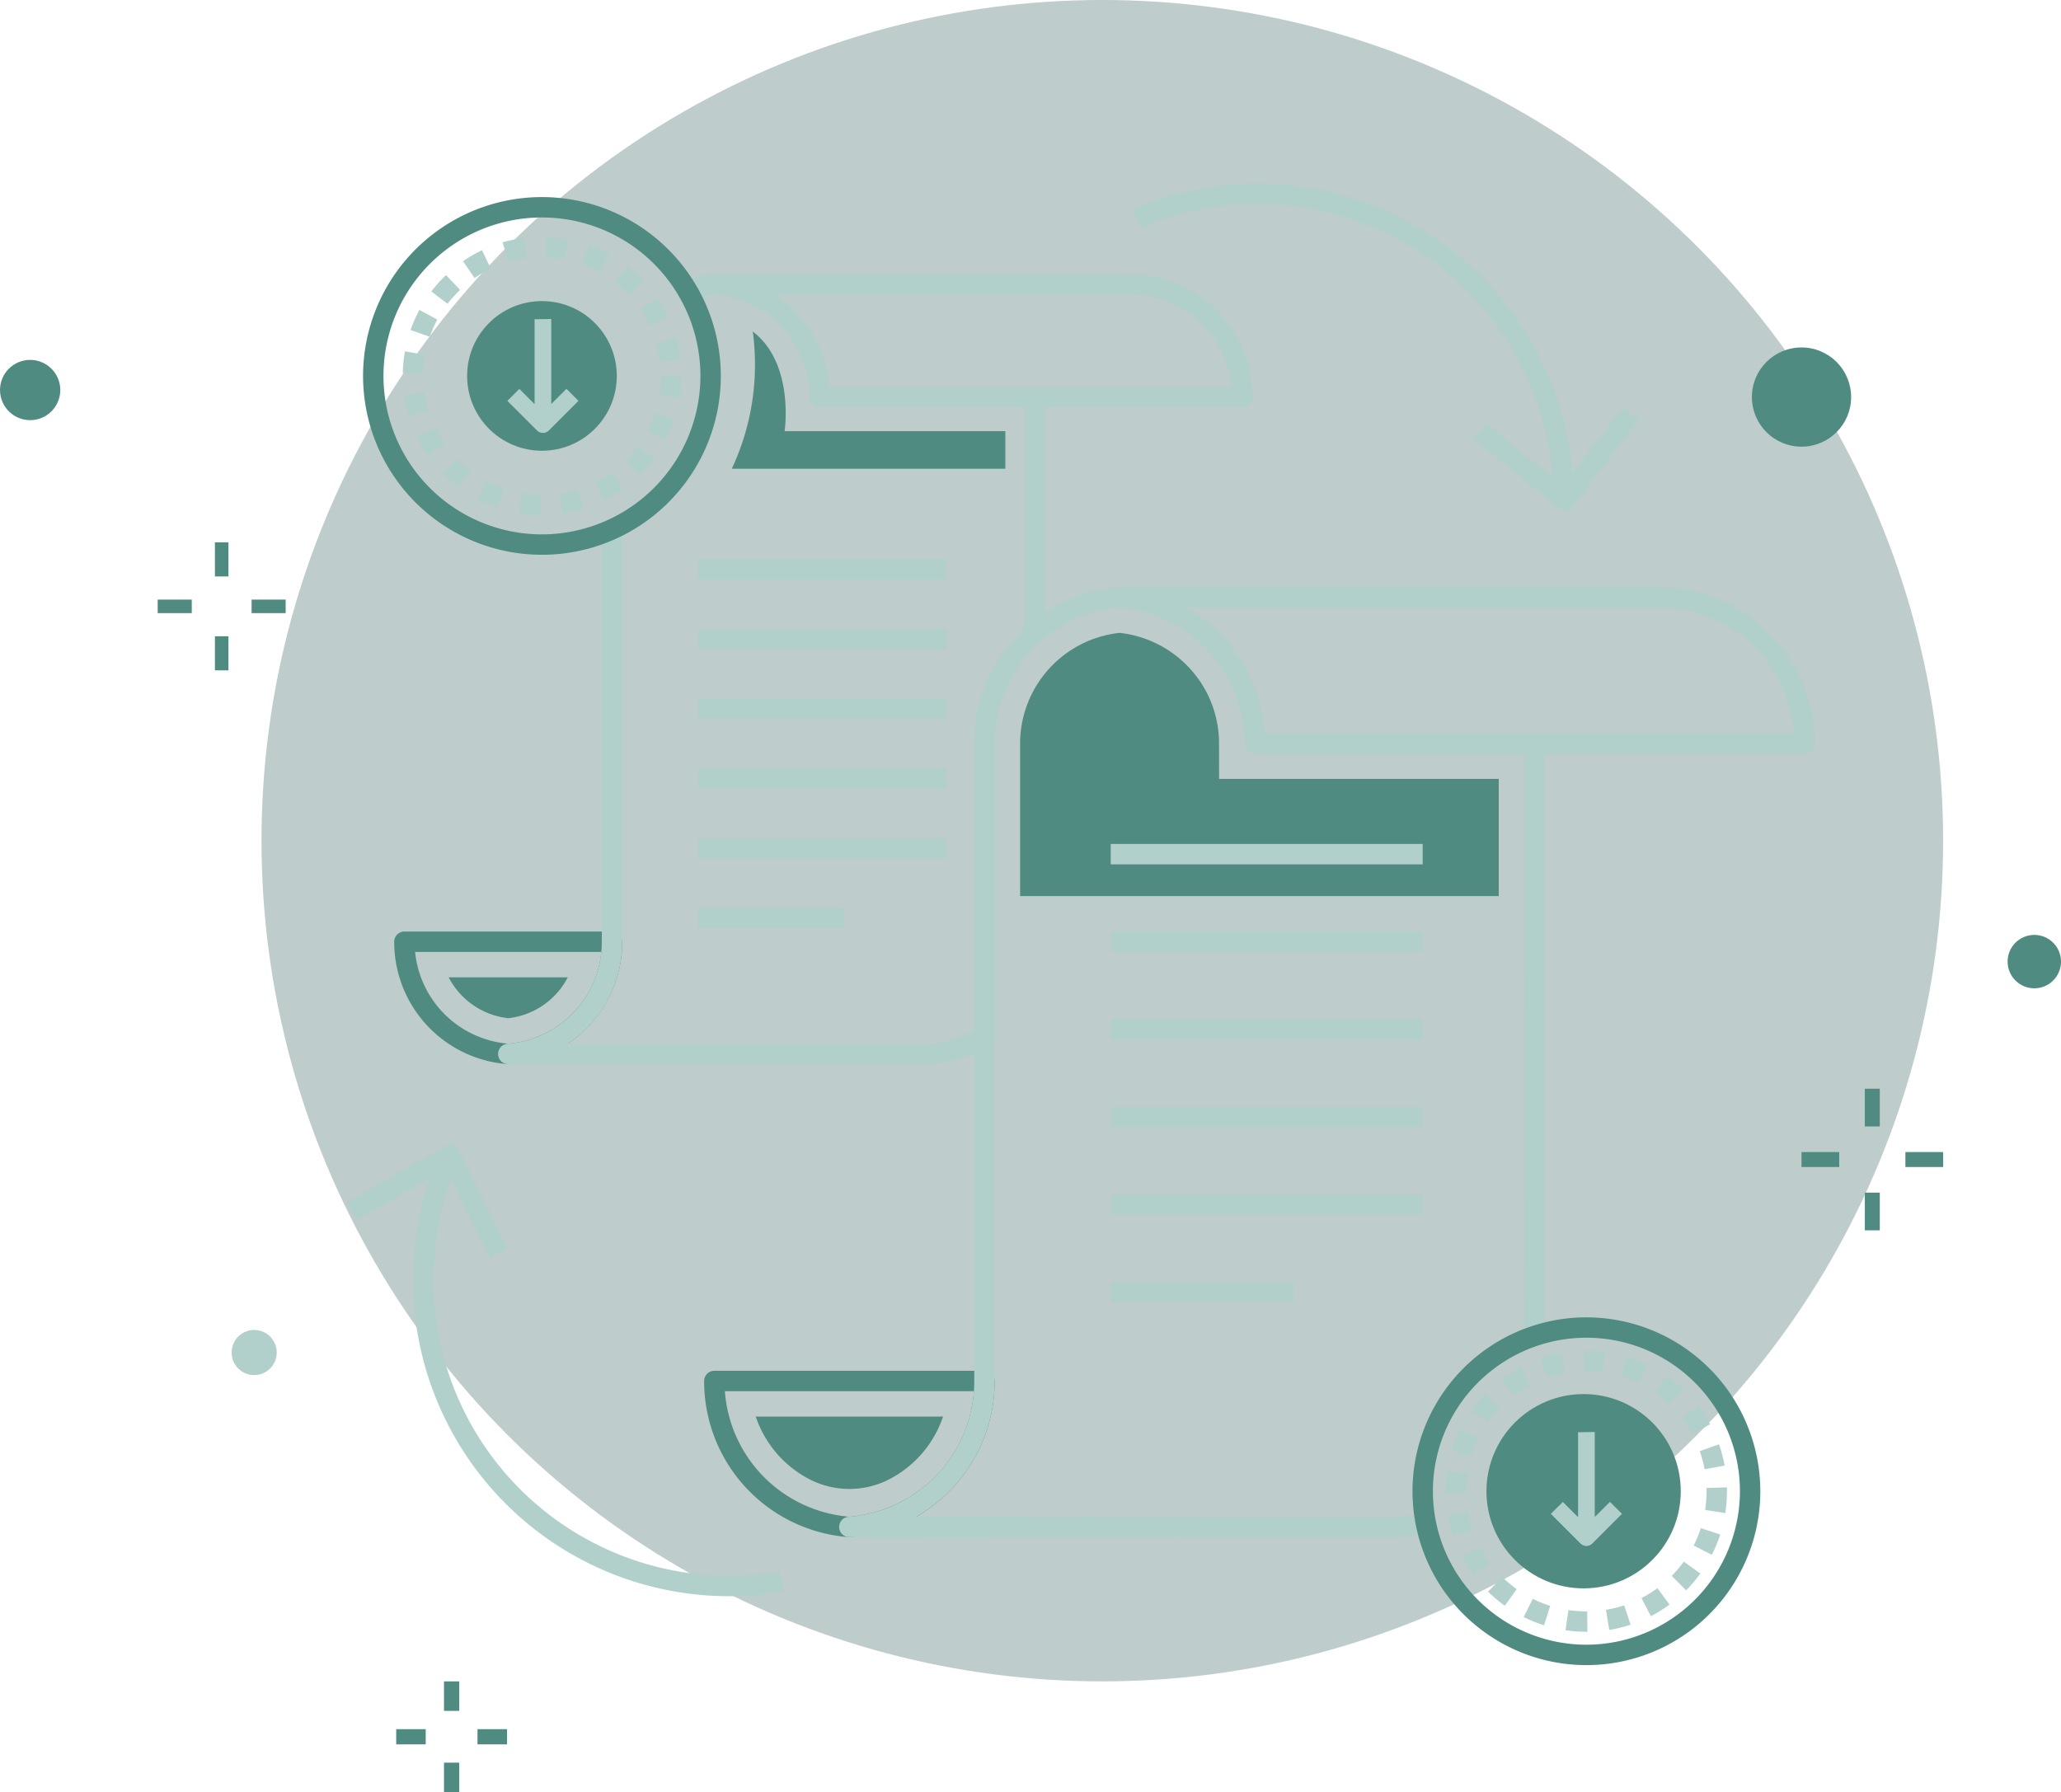 <svg xmlns="http://www.w3.org/2000/svg" width="247.027" height="214.833" viewBox="0 0 247.027 214.833">
  <g id="illustration" transform="translate(-51.999 -369)">
    <g id="background" transform="translate(0.063 146.001)">
      <circle id="Ellipse_1999" data-name="Ellipse 1999" cx="100.777" cy="100.777" r="100.777" transform="translate(83.279 222.999)" fill="#073b36" opacity="0.26"/>
      <g id="Group_41131" data-name="Group 41131" transform="translate(57.255 62.5)">
        <g id="Group_40642" data-name="Group 40642" transform="translate(47.898 362.053)">
          <g id="Group_40641" data-name="Group 40641">
            <rect id="Rectangle_7701" data-name="Rectangle 7701" width="1.822" height="3.536" fill="#508b82"/>
          </g>
        </g>
        <g id="Group_40644" data-name="Group 40644" transform="translate(47.898 371.796)">
          <g id="Group_40643" data-name="Group 40643" transform="translate(0 0)">
            <rect id="Rectangle_7702" data-name="Rectangle 7702" width="1.822" height="3.536" fill="#508b82"/>
          </g>
        </g>
        <g id="Group_40646" data-name="Group 40646" transform="translate(51.913 367.782)">
          <g id="Group_40645" data-name="Group 40645">
            <rect id="Rectangle_7703" data-name="Rectangle 7703" width="3.536" height="1.822" fill="#508b82"/>
          </g>
        </g>
        <g id="Group_40648" data-name="Group 40648" transform="translate(42.17 367.782)">
          <g id="Group_40647" data-name="Group 40647">
            <rect id="Rectangle_7704" data-name="Rectangle 7704" width="3.536" height="1.822" fill="#508b82"/>
          </g>
        </g>
      </g>
      <g id="Group_40650" data-name="Group 40650" transform="translate(51.937 266.141)">
        <g id="Group_40649" data-name="Group 40649">
          <circle id="Ellipse_2034" data-name="Ellipse 2034" cx="3.612" cy="3.612" r="3.612" fill="#508b82"/>
        </g>
      </g>
      <g id="Group_40656" data-name="Group 40656" transform="translate(292.563 335.07)">
        <g id="Group_40655" data-name="Group 40655">
          <circle id="Ellipse_2037" data-name="Ellipse 2037" cx="3.201" cy="3.201" r="3.201" fill="#508b82"/>
        </g>
      </g>
    </g>
    <g id="DISTRIBUTED_LEDGER_2" data-name="DISTRIBUTED LEDGER_2" transform="translate(64.854 341.626)">
      <g id="Group_50272" data-name="Group 50272" transform="translate(71.541 191.697)">
        <g id="Group_50271" data-name="Group 50271">
          <g id="Group_50270" data-name="Group 50270">
            <path id="Path_205424" data-name="Path 205424" d="M200.065,380.536H167.687a1.223,1.223,0,0,0-1.223,1.223,18.738,18.738,0,0,0,17.32,18.715c.03,0,.061,0,.092,0s.062,0,.092,0a18.738,18.738,0,0,0,17.319-18.715A1.223,1.223,0,0,0,200.065,380.536Zm-6,12.776a16.38,16.38,0,0,1-10.193,4.717,16.29,16.29,0,0,1-14.922-15.047H198.8A16.292,16.292,0,0,1,194.07,393.312Z" transform="translate(-166.464 -380.536)" fill="#508b82"/>
          </g>
        </g>
      </g>
      <g id="Group_50274" data-name="Group 50274" transform="translate(77.727 197.187)">
        <g id="Group_50273" data-name="Group 50273">
          <path id="Path_205425" data-name="Path 205425" d="M180.858,393.309a13.287,13.287,0,0,0,3.178,5.126,13.451,13.451,0,0,0,2.986,2.238,10.434,10.434,0,0,0,10.119,0,13.193,13.193,0,0,0,6.168-7.369Z" transform="translate(-180.858 -393.309)" fill="#508b82"/>
        </g>
      </g>
      <g id="Group_50277" data-name="Group 50277" transform="translate(120.112 97.731)">
        <g id="Group_50276" data-name="Group 50276">
          <g id="Group_50275" data-name="Group 50275">
            <path id="Path_205426" data-name="Path 205426" d="M358.528,167.382a18.732,18.732,0,0,0-13.283-5.489H280.7a1.223,1.223,0,0,0-.092,2.442,16.4,16.4,0,0,1,15.058,16.335,1.223,1.223,0,0,0,1.223,1.223H362.8a1.223,1.223,0,0,0,1.223-1.223A18.731,18.731,0,0,0,358.528,167.382Zm-60.454,12.065a18.726,18.726,0,0,0-5.455-12.065,19.384,19.384,0,0,0-3.978-3.044h56.605a16.3,16.3,0,0,1,16.287,15.109H298.074Z" transform="translate(-279.479 -161.893)" fill="#b2d0cb"/>
          </g>
        </g>
      </g>
      <g id="Group_50280" data-name="Group 50280" transform="translate(87.731 97.729)">
        <g id="Group_50279" data-name="Group 50279">
          <g id="Group_50278" data-name="Group 50278">
            <path id="Path_205427" data-name="Path 205427" d="M287.454,179.411H255.11a18.859,18.859,0,0,0-17.276-17.521,1.205,1.205,0,0,0-.185,0,18.856,18.856,0,0,0-17.326,18.744v76.448a16.238,16.238,0,0,1-1.281,6.354,16.3,16.3,0,0,1-13.777,9.919,1.222,1.222,0,0,0,.092,2.441l64.548.057a18.513,18.513,0,0,0,4.844-.637,1.223,1.223,0,0,0,.88-1.415,18.417,18.417,0,0,1,12.214-20.955,1.222,1.222,0,0,0,.835-1.16V180.634A1.223,1.223,0,0,0,287.454,179.411Zm-1.223,71.414a20.869,20.869,0,0,0-13.2,22.281,16.22,16.22,0,0,1-3.13.3l-56.559-.05a18.678,18.678,0,0,0,7.947-8.97,18.663,18.663,0,0,0,1.474-7.307V180.636a16.412,16.412,0,0,1,14.973-16.3,16.413,16.413,0,0,1,14.965,16.3,1.222,1.222,0,0,0,1.223,1.221h32.3Z" transform="translate(-204.135 -161.887)" fill="#b2d0cb"/>
          </g>
        </g>
      </g>
      <g id="Group_50282" data-name="Group 50282" transform="translate(109.411 103.238)">
        <g id="Group_50281" data-name="Group 50281">
          <path id="Path_205428" data-name="Path 205428" d="M278.431,192.214l-.007-4.26a13.261,13.261,0,0,0-3.872-9.371,13.4,13.4,0,0,0-8.048-3.877,13.367,13.367,0,0,0-11.923,13.242v18.315h57.371V192.214h-33.52Z" transform="translate(-254.58 -174.706)" fill="#508b82"/>
        </g>
      </g>
      <g id="Group_50285" data-name="Group 50285" transform="translate(34.393 139.042)">
        <g id="Group_50284" data-name="Group 50284">
          <g id="Group_50283" data-name="Group 50283">
            <path id="Path_205429" data-name="Path 205429" d="M106.139,258.015H81.25a1.223,1.223,0,0,0-1.223,1.223A14.687,14.687,0,0,0,93.6,273.906c.03,0,.061,0,.092,0s.062,0,.092,0a14.687,14.687,0,0,0,13.575-14.668A1.223,1.223,0,0,0,106.139,258.015Zm-4.807,9.9a12.311,12.311,0,0,1-7.637,3.543,12.237,12.237,0,0,1-11.162-11h22.324A12.247,12.247,0,0,1,101.331,267.918Z" transform="translate(-80.027 -258.015)" fill="#508b82"/>
          </g>
        </g>
      </g>
      <g id="Group_50287" data-name="Group 50287" transform="translate(40.92 144.531)">
        <g id="Group_50286" data-name="Group 50286">
          <path id="Path_205430" data-name="Path 205430" d="M95.214,270.788a9.191,9.191,0,0,0,7.14,4.9,9.173,9.173,0,0,0,7.138-4.9Z" transform="translate(-95.214 -270.788)" fill="#508b82"/>
        </g>
      </g>
      <g id="Group_50290" data-name="Group 50290" transform="translate(71.729 60.252)">
        <g id="Group_50289" data-name="Group 50289" transform="translate(0 0)">
          <g id="Group_50288" data-name="Group 50288">
            <path id="Path_205431" data-name="Path 205431" d="M228.149,78.988a14.677,14.677,0,0,0-10.409-4.3H168.124a1.223,1.223,0,0,0-.092,2.442A12.328,12.328,0,0,1,179.345,89.4a1.223,1.223,0,0,0,1.223,1.223h50.665a1.223,1.223,0,0,0,1.223-1.223A14.683,14.683,0,0,0,228.149,78.988ZM181.741,88.18a14.676,14.676,0,0,0-4.258-9.192,15.211,15.211,0,0,0-2.266-1.856H217.74a12.249,12.249,0,0,1,12.211,11.049h-48.21Z" transform="translate(-166.901 -74.686)" fill="#b2d0cb"/>
          </g>
        </g>
      </g>
      <g id="Group_50293" data-name="Group 50293" transform="translate(46.837 60.25)">
        <g id="Group_50292" data-name="Group 50292">
          <g id="Group_50291" data-name="Group 50291">
            <path id="Path_205432" data-name="Path 205432" d="M173.31,88.155h-24.6A14.787,14.787,0,0,0,137.831,75.14a13.87,13.87,0,0,0-2.647-.456,1.224,1.224,0,0,0-.177,0,14.123,14.123,0,0,0-3.738.8,1.222,1.222,0,0,0-.638,1.771,19,19,0,0,1-8.485,26.885,1.222,1.222,0,0,0-.716,1.112l-.009,49.452a12.216,12.216,0,0,1-.954,4.763,12.534,12.534,0,0,1-2.619,3.912,12.311,12.311,0,0,1-7.732,3.546,1.223,1.223,0,0,0,.088,2.442l49.617.049a14.723,14.723,0,0,0,8.148-2.452,1.223,1.223,0,0,0,.548-1.019V130.925a16.286,16.286,0,0,1,4.768-11.526c.266-.266.539-.515.826-.766a1.223,1.223,0,0,0,.421-.923V89.378A1.222,1.222,0,0,0,173.31,88.155Zm-1.223,29.007c-.18.165-.358.334-.532.508a18.718,18.718,0,0,0-5.483,13.252V165.27a12.28,12.28,0,0,1-6.25,1.7l-42.478-.042a14.462,14.462,0,0,0,5.376-6.51,14.663,14.663,0,0,0,1.146-5.715l.009-48.683a21.45,21.45,0,0,0,9.6-28.642,11.565,11.565,0,0,1,1.625-.253,11.474,11.474,0,0,1,2.09.37,12.341,12.341,0,0,1,9.1,11.161c.014.236.021.48.021.716a1.223,1.223,0,0,0,1.223,1.223h24.551v26.563Z" transform="translate(-108.982 -74.681)" fill="#b2d0cb"/>
          </g>
        </g>
      </g>
      <g id="Group_50295" data-name="Group 50295" transform="translate(36.652 165.3)">
        <g id="Group_50294" data-name="Group 50294">
          <path id="Path_205433" data-name="Path 205433" d="M129.26,369.562a35.457,35.457,0,0,1-41.532-34.9,35.148,35.148,0,0,1,3.112-14.542l-2.229-1.005a37.888,37.888,0,0,0,34.541,53.417,38.253,38.253,0,0,0,6.526-.56Z" transform="translate(-85.283 -319.114)" fill="#b2d0cb"/>
        </g>
      </g>
      <g id="Group_50297" data-name="Group 50297" transform="translate(122.89 49.374)">
        <g id="Group_50296" data-name="Group 50296">
          <path id="Path_205434" data-name="Path 205434" d="M300.963,49.374a37.629,37.629,0,0,0-15.02,3.1l.971,2.245a35.445,35.445,0,0,1,49.474,32.53h2.445A37.913,37.913,0,0,0,300.963,49.374Z" transform="translate(-285.943 -49.374)" fill="#b2d0cb"/>
        </g>
      </g>
      <g id="Group_50299" data-name="Group 50299" transform="translate(28.667 164.58)">
        <g id="Group_50298" data-name="Group 50298">
          <path id="Path_205435" data-name="Path 205435" d="M80.226,318.118a1.222,1.222,0,0,0-1.706-.516L66.7,324.415l1.221,2.118,10.692-6.163,5.263,10.608,2.191-1.086Z" transform="translate(-66.702 -317.439)" fill="#b2d0cb"/>
        </g>
      </g>
      <g id="Group_50301" data-name="Group 50301" transform="translate(163.719 76.211)">
        <g id="Group_50300" data-name="Group 50300" transform="translate(0 0)">
          <path id="Path_205436" data-name="Path 205436" d="M398.86,111.819l-7.133,9.348-9.246-7.469-1.536,1.9,10.224,8.259a1.225,1.225,0,0,0,.768.272,1.183,1.183,0,0,0,.146-.009,1.226,1.226,0,0,0,.826-.472l7.9-10.347Z" transform="translate(-380.945 -111.819)" fill="#b2d0cb"/>
        </g>
      </g>
      <g id="Group_50304" data-name="Group 50304" transform="translate(30.663 50.998)">
        <g id="Group_50303" data-name="Group 50303" transform="translate(0 0)">
          <g id="Group_50302" data-name="Group 50302">
            <path id="Path_205437" data-name="Path 205437" d="M92.787,53.153a21.44,21.44,0,1,0,21.44,21.439A21.464,21.464,0,0,0,92.787,53.153Zm0,40.434a18.995,18.995,0,1,1,18.995-18.995A19.016,19.016,0,0,1,92.787,93.587Z" transform="translate(-71.348 -53.153)" fill="#508b82"/>
          </g>
        </g>
      </g>
      <g id="Group_50307" data-name="Group 50307" transform="translate(35.419 55.759)">
        <g id="Group_50306" data-name="Group 50306">
          <g id="Group_50305" data-name="Group 50305">
            <path id="Path_205438" data-name="Path 205438" d="M86.3,87.16l-2.2,1.074A16.8,16.8,0,0,0,85.442,90.5l2-1.407A14.219,14.219,0,0,1,86.3,87.16Zm-1.218-8.772-2.407-.431a16.809,16.809,0,0,0-.258,2.622l2.445.047A14.37,14.37,0,0,1,85.079,78.388Zm1.477-4.232-2.151-1.162a16.578,16.578,0,0,0-1.065,2.414l2.308.805A14.2,14.2,0,0,1,86.556,74.156Zm-1.565,8.718-2.423.333a16.625,16.625,0,0,0,.566,2.575l2.339-.712A14.129,14.129,0,0,1,84.991,82.874Zm27.026-7.962,2.218-1.031a16.77,16.77,0,0,0-1.3-2.293l-2.026,1.368A14.248,14.248,0,0,1,112.017,74.912Zm-22.736-4.32L87.6,68.821a16.756,16.756,0,0,0-1.76,1.961l1.942,1.485A14.422,14.422,0,0,1,89.281,70.592ZM87.124,92.531a16.807,16.807,0,0,0,1.977,1.74l1.466-1.956a14.407,14.407,0,0,1-1.689-1.487Zm26.116-13.307,2.428-.288a16.757,16.757,0,0,0-.515-2.584l-2.353.667A14.254,14.254,0,0,1,113.241,79.224Zm-6.086-12.929a16.7,16.7,0,0,0-2.4-1.088l-.829,2.3a14.27,14.27,0,0,1,2.05.928Zm4.143,3.231a16.873,16.873,0,0,0-1.943-1.778l-1.5,1.928a14.514,14.514,0,0,1,1.661,1.52Zm-2.182,21.5,1.721,1.737a16.935,16.935,0,0,0,1.72-1.994l-1.971-1.447A14.5,14.5,0,0,1,109.116,91.03Zm-17.2-25.188a16.731,16.731,0,0,0-2.28,1.319l1.388,2.013a14.239,14.239,0,0,1,1.946-1.126ZM111.77,87.414l2.175,1.117a16.726,16.726,0,0,0,1.016-2.433l-2.324-.76A14.323,14.323,0,0,1,111.77,87.414Zm1.568-6.5a14.5,14.5,0,0,1-.175,2.244l2.415.38a16.893,16.893,0,0,0,.205-2.624ZM101.2,95l.36,2.419a16.718,16.718,0,0,0,2.567-.592l-.735-2.331A14.19,14.19,0,0,1,101.2,95Zm4.274-1.349,1.1,2.185a16.694,16.694,0,0,0,2.253-1.364L107.4,92.482A14.406,14.406,0,0,1,105.475,93.646ZM96.962,64.358a16.628,16.628,0,0,0-2.58.541l.689,2.346a14.243,14.243,0,0,1,2.2-.461ZM91.329,95.68a16.682,16.682,0,0,0,2.423,1.04l.783-2.316a14.26,14.26,0,0,1-2.066-.887ZM102.21,64.513a16.817,16.817,0,0,0-2.619-.283l-.072,2.445a14.344,14.344,0,0,1,2.237.242Zm-5.9,32.85a16.891,16.891,0,0,0,2.623.231l.024-2.445a14.437,14.437,0,0,1-2.243-.2Z" transform="translate(-82.414 -64.23)" fill="#b2d0cb"/>
          </g>
        </g>
      </g>
      <g id="Group_50309" data-name="Group 50309" transform="translate(43.133 63.468)">
        <g id="Group_50308" data-name="Group 50308" transform="translate(0 0)">
          <circle id="Ellipse_3197" data-name="Ellipse 3197" cx="8.969" cy="8.969" r="8.969" fill="#508b82"/>
        </g>
      </g>
      <g id="Group_50311" data-name="Group 50311" transform="translate(74.855 67.115)">
        <g id="Group_50310" data-name="Group 50310">
          <path id="Path_205439" data-name="Path 205439" d="M180.507,102.6s1.22-8.107-3.815-11.947a30,30,0,0,1,.265,3.942,29.355,29.355,0,0,1-2.782,12.51H206.96V102.6H180.507Z" transform="translate(-174.175 -90.655)" fill="#508b82"/>
        </g>
      </g>
      <g id="Group_50313" data-name="Group 50313" transform="translate(165.308 194.488)">
        <g id="Group_50312" data-name="Group 50312">
          <circle id="Ellipse_3198" data-name="Ellipse 3198" cx="11.645" cy="11.645" r="11.645" fill="#508b82"/>
        </g>
      </g>
      <g id="Group_50316" data-name="Group 50316" transform="translate(156.445 185.29)">
        <g id="Group_50315" data-name="Group 50315">
          <g id="Group_50314" data-name="Group 50314">
            <path id="Path_205440" data-name="Path 205440" d="M384.864,365.627a20.844,20.844,0,1,0,20.844,20.843A20.867,20.867,0,0,0,384.864,365.627Zm0,39.242a18.4,18.4,0,1,1,18.4-18.4A18.42,18.42,0,0,1,384.864,404.869Z" transform="translate(-364.02 -365.627)" fill="#508b82"/>
          </g>
        </g>
      </g>
      <g id="Group_50319" data-name="Group 50319" transform="translate(160.437 189.282)">
        <g id="Group_50318" data-name="Group 50318">
          <g id="Group_50317" data-name="Group 50317">
            <path id="Path_205441" data-name="Path 205441" d="M375.755,391.767a14.577,14.577,0,0,1,.145-2.053l-2.421-.345a17.078,17.078,0,0,0-.169,2.4l0,.226,2.445-.028Zm4.049-10.014-1.758-1.7a16.921,16.921,0,0,0-1.677,2.029l2,1.407A14.546,14.546,0,0,1,379.8,381.754Zm-2.582,3.673-2.2-1.077a16.912,16.912,0,0,0-.972,2.449l2.337.72A14.25,14.25,0,0,1,377.223,385.426Zm1.144,18.377a17.028,17.028,0,0,0,2.018,1.691l1.42-1.991a14.528,14.528,0,0,1-1.726-1.447Zm-2.406-9.6-2.41.411a16.831,16.831,0,0,0,.646,2.555l2.316-.784A14.344,14.344,0,0,1,375.96,394.206Zm1.438,4.249-2.165,1.138a16.973,16.973,0,0,0,1.4,2.227l1.961-1.46A14.491,14.491,0,0,1,377.4,398.455Zm5.989-19.406-1.151-2.157a16.856,16.856,0,0,0-2.218,1.418l1.474,1.951A14.431,14.431,0,0,1,383.387,379.049Zm20.939,10.086,2.405-.442a16.675,16.675,0,0,0-.68-2.546l-2.305.815A14.33,14.33,0,0,1,404.326,389.135Zm-1.493-4.227,2.149-1.167a17.043,17.043,0,0,0-1.432-2.207l-1.942,1.485A14.559,14.559,0,0,1,402.833,384.908Zm-1.04-5.334a16.923,16.923,0,0,0-2.04-1.664l-1.393,2.01a14.527,14.527,0,0,1,1.746,1.424Zm5.213,11.734-2.444.069c0,.129,0,.26,0,.39a14.551,14.551,0,0,1-.174,2.246l2.417.378a17.076,17.076,0,0,0,.2-2.624C407.013,391.613,407.011,391.46,407.006,391.308Zm-6.624,10.612,1.734,1.723a16.882,16.882,0,0,0,1.7-2.006l-1.98-1.434A14.6,14.6,0,0,1,400.382,401.92Zm-3.619,2.655,1.123,2.173a16.889,16.889,0,0,0,2.237-1.387l-1.447-1.971A14.427,14.427,0,0,1,396.763,404.575Zm6.252-6.293,2.179,1.107a16.785,16.785,0,0,0,1.006-2.436l-2.328-.752A14.408,14.408,0,0,1,403.014,398.283Zm-7.994-22.655-.7,2.342a14.376,14.376,0,0,1,2.1.815l1.063-2.2A16.808,16.808,0,0,0,395.021,375.627Zm-10.37.211.8,2.311a14.313,14.313,0,0,1,2.178-.566l-.427-2.408A16.666,16.666,0,0,0,384.651,375.838Zm7.853,30.146.393,2.413a16.729,16.729,0,0,0,2.56-.628l-.769-2.321A14.252,14.252,0,0,1,392.5,405.984Zm-9.863.868a16.8,16.8,0,0,0,2.444.989l.735-2.332a14.257,14.257,0,0,1-2.086-.844Zm7.521-.679a14.615,14.615,0,0,1-2.149-.159l-.361,2.418a16.982,16.982,0,0,0,2.511.186h.12l-.027-2.445Zm-.341-31.253.046,2.445.294,0a14.7,14.7,0,0,1,1.957.131l.328-2.423a17.084,17.084,0,0,0-2.285-.154Z" transform="translate(-373.31 -374.916)" fill="#b2d0cb"/>
          </g>
        </g>
      </g>
      <g id="Group_50323" data-name="Group 50323" transform="translate(120.275 128.542)">
        <g id="Group_50322" data-name="Group 50322" transform="translate(0 0)">
          <rect id="Rectangle_9501" data-name="Rectangle 9501" width="37.393" height="2.445" fill="#b2d0cb"/>
        </g>
      </g>
      <g id="Group_50325" data-name="Group 50325" transform="translate(120.275 139.042)">
        <g id="Group_50324" data-name="Group 50324">
          <rect id="Rectangle_9502" data-name="Rectangle 9502" width="37.393" height="2.445" fill="#b2d0cb"/>
        </g>
      </g>
      <g id="Group_50327" data-name="Group 50327" transform="translate(120.275 149.541)">
        <g id="Group_50326" data-name="Group 50326">
          <rect id="Rectangle_9503" data-name="Rectangle 9503" width="37.393" height="2.445" fill="#b2d0cb"/>
        </g>
      </g>
      <g id="Group_50329" data-name="Group 50329" transform="translate(120.275 160.039)">
        <g id="Group_50328" data-name="Group 50328">
          <rect id="Rectangle_9504" data-name="Rectangle 9504" width="37.393" height="2.445" fill="#b2d0cb"/>
        </g>
      </g>
      <g id="Group_50331" data-name="Group 50331" transform="translate(120.275 170.539)">
        <g id="Group_50330" data-name="Group 50330">
          <rect id="Rectangle_9505" data-name="Rectangle 9505" width="37.393" height="2.445" fill="#b2d0cb"/>
        </g>
      </g>
      <g id="Group_50333" data-name="Group 50333" transform="translate(120.275 181.038)">
        <g id="Group_50332" data-name="Group 50332">
          <rect id="Rectangle_9506" data-name="Rectangle 9506" width="21.915" height="2.445" fill="#b2d0cb"/>
        </g>
      </g>
      <g id="Group_50335" data-name="Group 50335" transform="translate(70.794 94.368)">
        <g id="Group_50334" data-name="Group 50334">
          <rect id="Rectangle_9507" data-name="Rectangle 9507" width="29.799" height="2.445" fill="#b2d0cb"/>
        </g>
      </g>
      <g id="Group_50337" data-name="Group 50337" transform="translate(70.794 102.735)">
        <g id="Group_50336" data-name="Group 50336">
          <rect id="Rectangle_9508" data-name="Rectangle 9508" width="29.799" height="2.445" fill="#b2d0cb"/>
        </g>
      </g>
      <g id="Group_50339" data-name="Group 50339" transform="translate(70.794 111.102)">
        <g id="Group_50338" data-name="Group 50338">
          <rect id="Rectangle_9509" data-name="Rectangle 9509" width="29.799" height="2.445" fill="#b2d0cb"/>
        </g>
      </g>
      <g id="Group_50341" data-name="Group 50341" transform="translate(70.794 119.469)">
        <g id="Group_50340" data-name="Group 50340" transform="translate(0 0)">
          <rect id="Rectangle_9510" data-name="Rectangle 9510" width="29.799" height="2.445" fill="#b2d0cb"/>
        </g>
      </g>
      <g id="Group_50343" data-name="Group 50343" transform="translate(70.794 127.836)">
        <g id="Group_50342" data-name="Group 50342">
          <rect id="Rectangle_9511" data-name="Rectangle 9511" width="29.799" height="2.445" fill="#b2d0cb"/>
        </g>
      </g>
      <g id="Group_50345" data-name="Group 50345" transform="translate(70.794 136.203)">
        <g id="Group_50344" data-name="Group 50344">
          <rect id="Rectangle_9512" data-name="Rectangle 9512" width="17.465" height="2.445" fill="#b2d0cb"/>
        </g>
      </g>
      <g id="Group_50349" data-name="Group 50349" transform="translate(12.904 92.391)">
        <g id="Group_50348" data-name="Group 50348" transform="translate(0 0)">
          <rect id="Rectangle_9513" data-name="Rectangle 9513" width="1.622" height="4.085" fill="#508b82"/>
        </g>
      </g>
      <g id="Group_50351" data-name="Group 50351" transform="translate(12.904 103.646)">
        <g id="Group_50350" data-name="Group 50350" transform="translate(0 0)">
          <rect id="Rectangle_9514" data-name="Rectangle 9514" width="1.622" height="4.085" fill="#508b82"/>
        </g>
      </g>
      <g id="Group_50353" data-name="Group 50353" transform="translate(6.045 99.25)">
        <g id="Group_50352" data-name="Group 50352" transform="translate(0 0)">
          <rect id="Rectangle_9515" data-name="Rectangle 9515" width="4.085" height="1.622" fill="#508b82"/>
        </g>
      </g>
      <g id="Group_50355" data-name="Group 50355" transform="translate(17.299 99.25)">
        <g id="Group_50354" data-name="Group 50354" transform="translate(0 0)">
          <rect id="Rectangle_9516" data-name="Rectangle 9516" width="4.085" height="1.622" fill="#508b82"/>
        </g>
      </g>
      <g id="Group_50357" data-name="Group 50357" transform="translate(210.659 157.886)">
        <g id="Group_50356" data-name="Group 50356" transform="translate(0 0)">
          <rect id="Rectangle_9517" data-name="Rectangle 9517" width="1.794" height="4.52" fill="#508b82"/>
        </g>
      </g>
      <g id="Group_50359" data-name="Group 50359" transform="translate(210.659 170.339)">
        <g id="Group_50358" data-name="Group 50358" transform="translate(0 0)">
          <rect id="Rectangle_9518" data-name="Rectangle 9518" width="1.794" height="4.52" fill="#508b82"/>
        </g>
      </g>
      <g id="Group_50361" data-name="Group 50361" transform="translate(203.07 165.475)">
        <g id="Group_50360" data-name="Group 50360" transform="translate(0 0)">
          <rect id="Rectangle_9519" data-name="Rectangle 9519" width="4.52" height="1.794" fill="#508b82"/>
        </g>
      </g>
      <g id="Group_50363" data-name="Group 50363" transform="translate(215.522 165.475)">
        <g id="Group_50362" data-name="Group 50362" transform="translate(0 0)">
          <rect id="Rectangle_9520" data-name="Rectangle 9520" width="4.52" height="1.794" fill="#508b82"/>
        </g>
      </g>
      <g id="Group_50365" data-name="Group 50365" transform="translate(14.906 186.802)">
        <g id="Group_50364" data-name="Group 50364">
          <circle id="Ellipse_3199" data-name="Ellipse 3199" cx="2.705" cy="2.705" r="2.705" fill="#b2d0cb"/>
        </g>
      </g>
      <g id="Group_50369" data-name="Group 50369" transform="translate(197.123 69.024)">
        <g id="Group_50368" data-name="Group 50368" transform="translate(0 0)">
          <circle id="Ellipse_3201" data-name="Ellipse 3201" cx="5.947" cy="5.947" r="5.947" fill="#508b82"/>
        </g>
      </g>
      <path id="down_arrow_4" data-name="down arrow 4" d="M11.044,1.04V11.217L9.219,9.392,7.78,10.822l3.548,3.548a1.009,1.009,0,0,0,1.429,0L16.3,10.822,14.865,9.382,13.041,11.2V1.01Z" transform="translate(40.176 64.603)" fill="#b2d0cb" fill-rule="evenodd"/>
      <path id="down_arrow_4-2" data-name="down arrow 4" d="M11.044,1.04V11.217L9.219,9.392,7.78,10.822l3.548,3.548a1.009,1.009,0,0,0,1.429,0L16.3,10.822,14.865,9.382,13.041,11.2V1.01Z" transform="translate(165.247 198.024)" fill="#b2d0cb" fill-rule="evenodd"/>
    </g>
  </g>
</svg>
